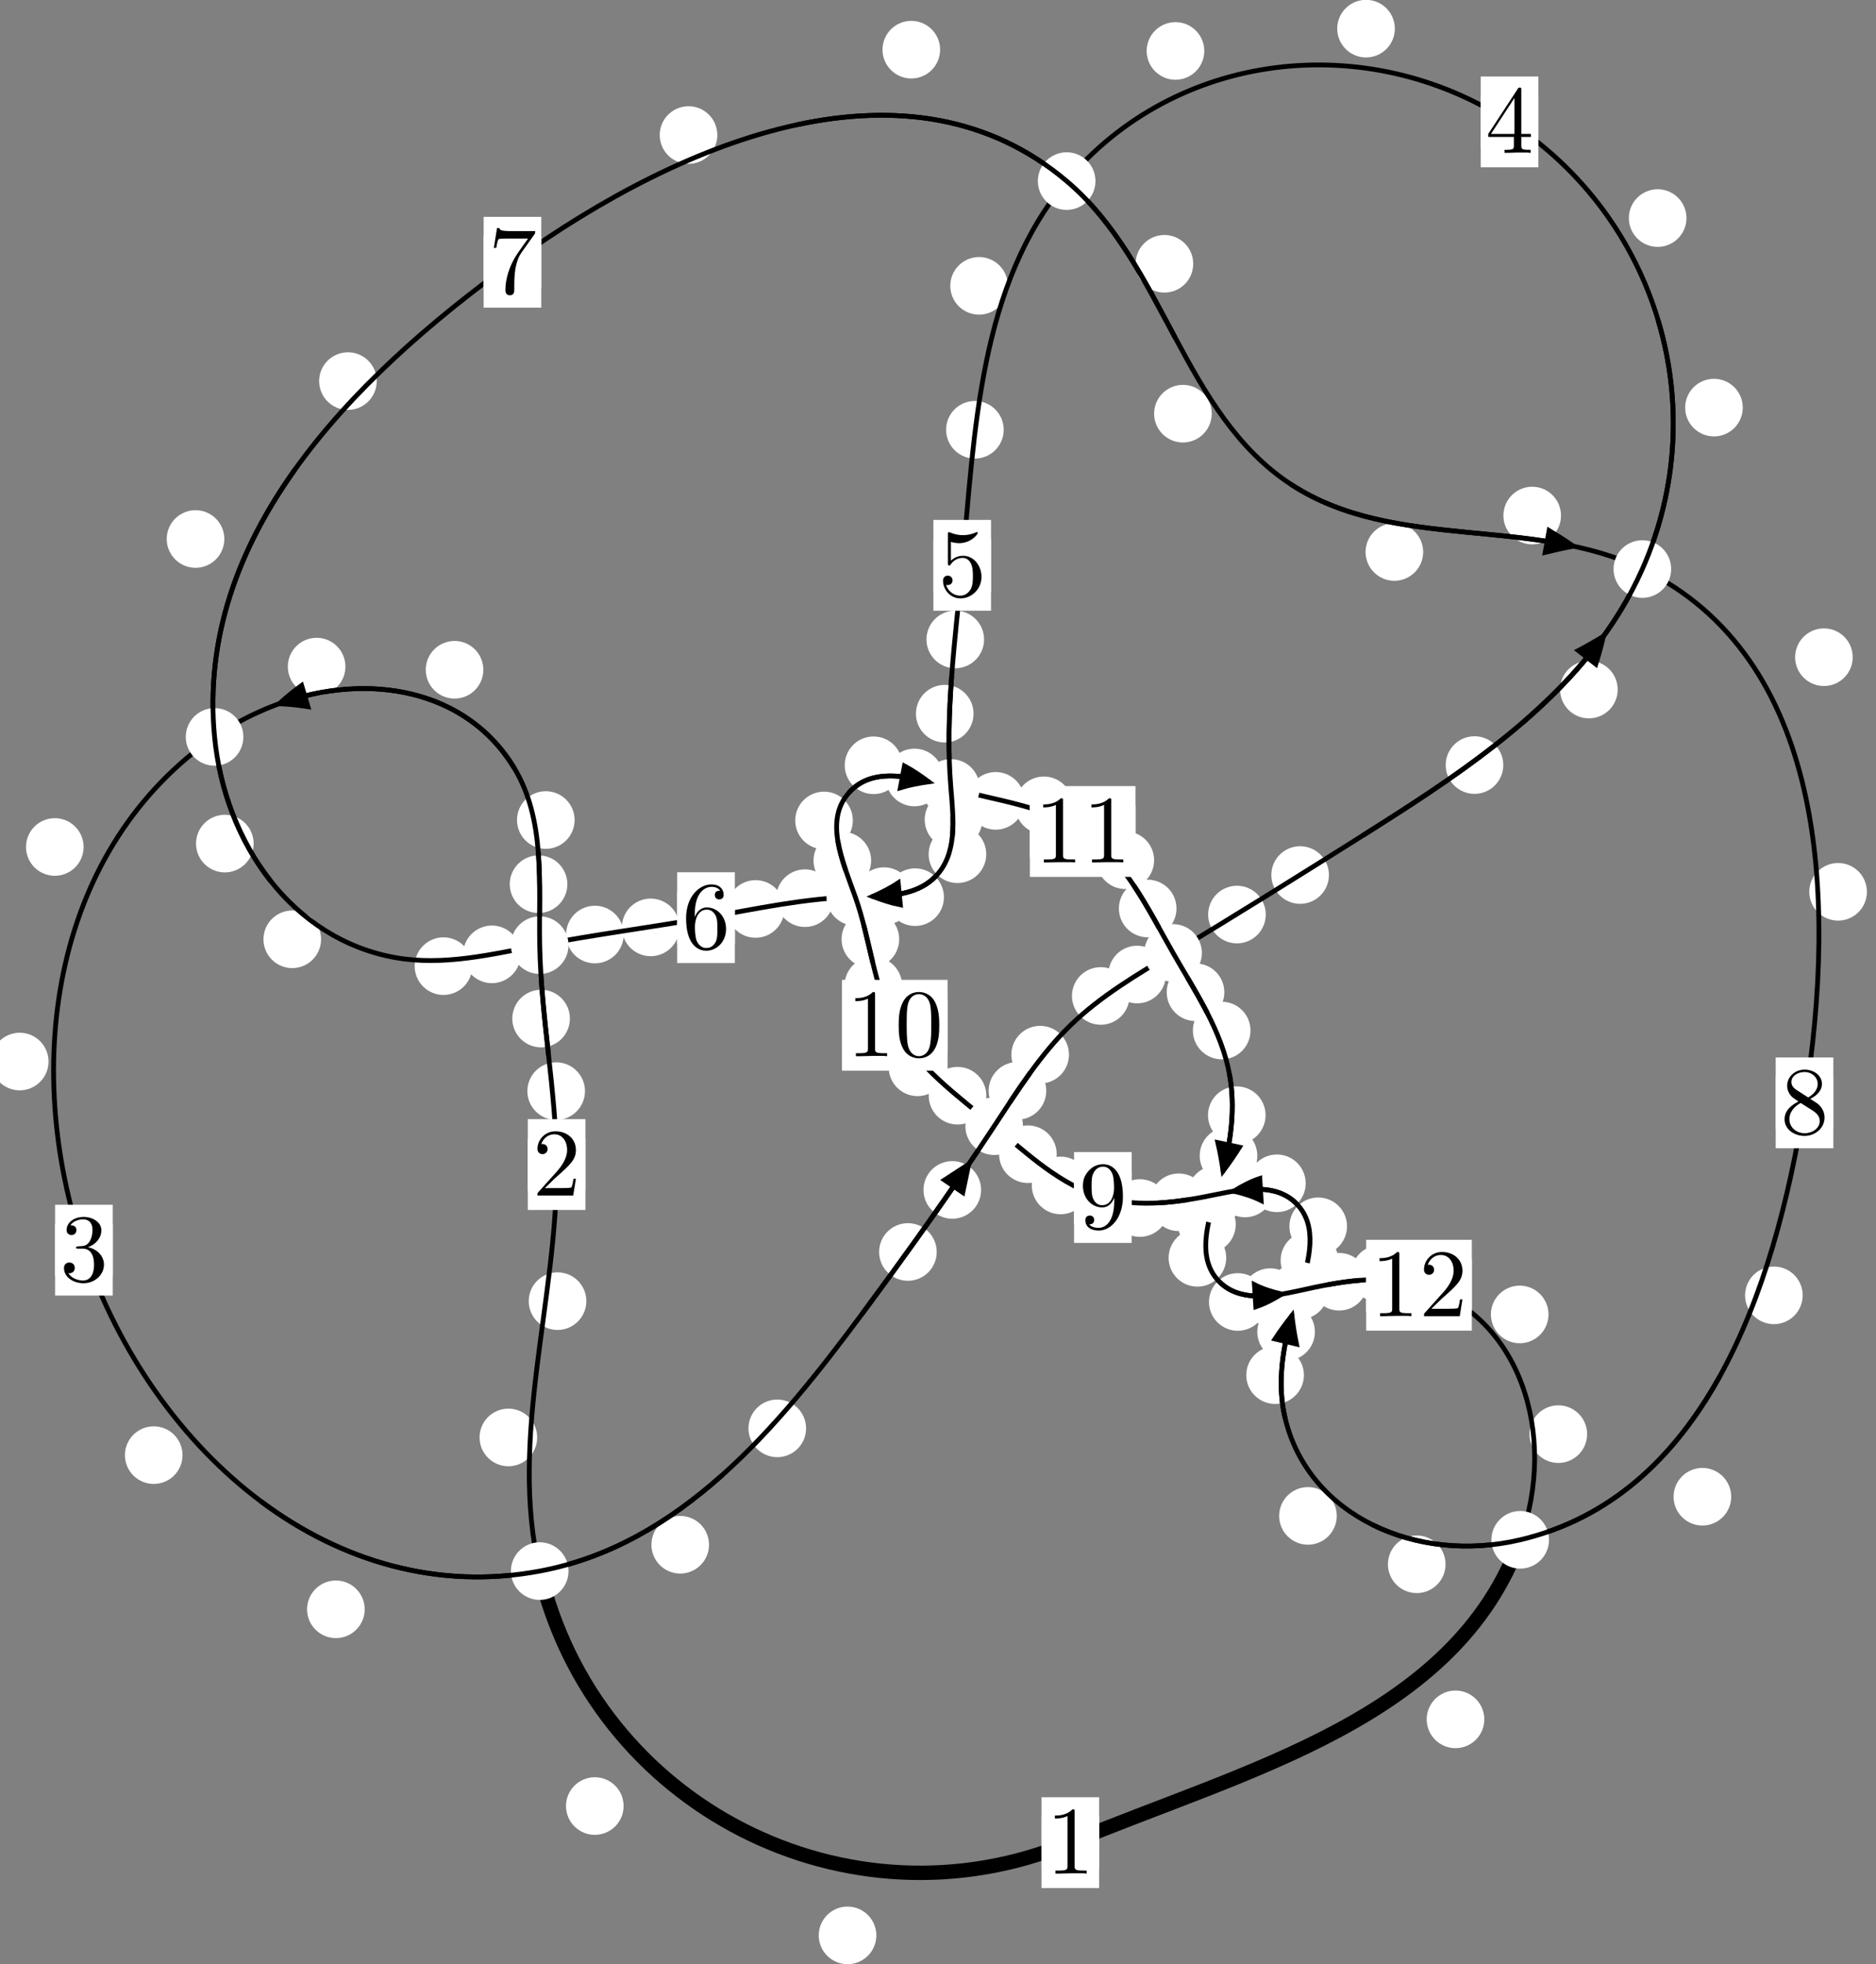 <?xml version="1.0"?>
<!-- Created by MetaPost 1.999 on 2021.07.06:0007 -->
<svg version="1.1" xmlns="http://www.w3.org/2000/svg" xmlns:xlink="http://www.w3.org/1999/xlink" width="194.654" height="203.801" viewBox="0 0 194.654 203.801">
<rect x="0" y="0" width="194.654" height="203.801" fill="#808080" stroke="none"/>
<!-- Original BoundingBox: -56.943298 -40.783890 137.710388 163.016617 -->
  <defs>
    <g transform="scale(0.01,0.01)" id="GLYPHcmr10_48">
      <path style="fill-rule: evenodd;" d="M460 -320C460 -400,455 -480,420 -554C374 -650,292 -666,250 -666C190 -666,117 -640,76 -547C44 -478,39 -400,39 -320C39 -245,43 -155,84 -79C127 2,200 22,249 22C303 22,379 1,423 -94C455 -163,460 -241,460 -320M249 -0C210 -0,151 -25,133 -121C122 -181,122 -273,122 -332C122 -396,122 -462,130 -516C149 -635,224 -644,249 -644C282 -644,348 -626,367 -527C377 -471,377 -395,377 -332C377 -257,377 -189,366 -125C351 -30,294 -0,249 -0"></path>
    </g>
    <g transform="scale(0.01,0.01)" id="GLYPHcmr10_49">
      <path style="fill-rule: evenodd;" d="M294 -640C294 -664,294 -666,271 -666C209 -602,121 -602,89 -602L89 -571C109 -571,168 -571,220 -597L220 -79C220 -43,217 -31,127 -31L95 -31L95 -0L257 -0L130 -3L217 -3L257 -3L297 -3L384 -3L419 -0L419 -31L387 -31C297 -31,294 -42,294 -79"></path>
    </g>
    <g transform="scale(0.01,0.01)" id="GLYPHcmr10_50">
      <path style="fill-rule: evenodd;" d="M127 -77L233 -180C389 -318,449 -372,449 -472C449 -586,359 -666,237 -666C124 -666,50 -574,50 -485C50 -429,100 -429,103 -429C120 -429,155 -441,155 -482C155 -508,137 -534,102 -534C94 -534,92 -534,89 -533C112 -598,166 -635,224 -635C315 -635,358 -554,358 -472C358 -392,308 -313,253 -251L61 -37C50 -26,50 -24,50 -0L421 -0L449 -174L424 -174C419 -144,412 -100,402 -85C395 -77,329 -77,307 -77"></path>
    </g>
    <g transform="scale(0.01,0.01)" id="GLYPHcmr10_51">
      <path style="fill-rule: evenodd;" d="M290 -352C372 -379,430 -449,430 -528C430 -610,342 -666,246 -666C145 -666,69 -606,69 -530C69 -497,91 -478,120 -478C151 -478,171 -500,171 -529C171 -579,124 -579,109 -579C140 -628,206 -641,242 -641C283 -641,338 -619,338 -529C338 -517,336 -459,310 -415C280 -367,246 -364,221 -363C213 -362,189 -360,182 -360C174 -359,167 -358,167 -348C167 -337,174 -337,191 -337L235 -337C317 -337,354 -269,354 -171C354 -35,285 -6,241 -6C198 -6,123 -23,88 -82C123 -77,154 -99,154 -137C154 -173,127 -193,98 -193C74 -193,42 -179,42 -135C42 -44,135 22,244 22C366 22,457 -69,457 -171C457 -253,394 -331,290 -352"></path>
    </g>
    <g transform="scale(0.01,0.01)" id="GLYPHcmr10_52">
      <path style="fill-rule: evenodd;" d="M294 -165L294 -78C294 -42,292 -31,218 -31L197 -31L197 -0L332 -0L238 -3L290 -3L332 -3L374 -3L427 -3L468 -0L468 -31L447 -31C373 -31,371 -42,371 -78L371 -165L471 -165L471 -196L371 -196L371 -651C371 -671,371 -677,355 -677C346 -677,343 -677,335 -665L28 -196L28 -165M300 -196L56 -196L300 -569"></path>
    </g>
    <g transform="scale(0.01,0.01)" id="GLYPHcmr10_53">
      <path style="fill-rule: evenodd;" d="M449 -201C449 -320,367 -420,259 -420C211 -420,168 -404,132 -369L132 -564C152 -558,185 -551,217 -551C340 -551,410 -642,410 -655C410 -661,407 -666,400 -666C399 -666,397 -666,392 -663C372 -654,323 -634,256 -634C216 -634,170 -641,123 -662C115 -665,113 -665,111 -665C101 -665,101 -657,101 -641L101 -345C101 -327,101 -319,115 -319C122 -319,124 -322,128 -328C139 -344,176 -398,257 -398C309 -398,334 -352,342 -334C358 -297,360 -258,360 -208C360 -173,360 -113,336 -71C312 -32,275 -6,229 -6C156 -6,99 -59,82 -118C85 -117,88 -116,99 -116C132 -116,149 -141,149 -165C149 -189,132 -214,99 -214C85 -214,50 -207,50 -161C50 -75,119 22,231 22C347 22,449 -74,449 -201"></path>
    </g>
    <g transform="scale(0.01,0.01)" id="GLYPHcmr10_54">
      <path style="fill-rule: evenodd;" d="M132 -328L132 -352C132 -605,256 -641,307 -641C331 -641,373 -635,395 -601C380 -601,340 -601,340 -556C340 -525,364 -510,386 -510C402 -510,432 -519,432 -558C432 -618,388 -666,305 -666C177 -666,42 -537,42 -316C42 -49,158 22,251 22C362 22,457 -72,457 -204C457 -331,368 -427,257 -427C189 -427,152 -376,132 -328M251 -6C188 -6,158 -66,152 -81C134 -128,134 -208,134 -226C134 -304,166 -404,256 -404C272 -404,318 -404,349 -342C367 -305,367 -254,367 -205C367 -157,367 -107,350 -71C320 -11,274 -6,251 -6"></path>
    </g>
    <g transform="scale(0.01,0.01)" id="GLYPHcmr10_55">
      <path style="fill-rule: evenodd;" d="M476 -609C485 -621,485 -623,485 -644L242 -644C120 -644,118 -657,114 -676L89 -676L56 -470L81 -470C84 -486,93 -549,106 -561C113 -567,191 -567,204 -567L411 -567C400 -551,321 -442,299 -409C209 -274,176 -135,176 -33C176 -23,176 22,222 22C268 22,268 -23,268 -33L268 -84C268 -139,271 -194,279 -248C283 -271,297 -357,341 -419"></path>
    </g>
    <g transform="scale(0.01,0.01)" id="GLYPHcmr10_56">
      <path style="fill-rule: evenodd;" d="M163 -457C117 -487,113 -521,113 -538C113 -599,178 -641,249 -641C322 -641,386 -589,386 -517C386 -460,347 -412,287 -377M309 -362C381 -399,430 -451,430 -517C430 -609,341 -666,250 -666C150 -666,69 -592,69 -499C69 -481,71 -436,113 -389C124 -377,161 -352,186 -335C128 -306,42 -250,42 -151C42 -45,144 22,249 22C362 22,457 -61,457 -168C457 -204,446 -249,408 -291C389 -312,373 -322,309 -362M209 -320L332 -242C360 -223,407 -193,407 -132C407 -58,332 -6,250 -6C164 -6,92 -68,92 -151C92 -209,124 -273,209 -320"></path>
    </g>
    <g transform="scale(0.01,0.01)" id="GLYPHcmr10_57">
      <path style="fill-rule: evenodd;" d="M367 -318L367 -286C367 -52,263 -6,205 -6C188 -6,134 -8,107 -42C151 -42,159 -71,159 -88C159 -119,135 -134,113 -134C97 -134,67 -125,67 -86C67 -19,121 22,206 22C335 22,457 -114,457 -329C457 -598,342 -666,253 -666C198 -666,149 -648,106 -603C65 -558,42 -516,42 -441C42 -316,130 -218,242 -218C303 -218,344 -260,367 -318M243 -241C227 -241,181 -241,150 -304C132 -341,132 -391,132 -440C132 -494,132 -541,153 -578C180 -628,218 -641,253 -641C299 -641,332 -607,349 -562C361 -530,365 -467,365 -421C365 -338,331 -241,243 -241"></path>
    </g>
  </defs>
  <path d="M90.929 200.795C90.929 200.002,90.614 199.242,90.054 198.682C89.493 198.121,88.733 197.806,87.94 197.806C87.148 197.806,86.388 198.121,85.827 198.682C85.267 199.242,84.952 200.002,84.952 200.795C84.952 201.588,85.267 202.348,85.827 202.908C86.388 203.469,87.148 203.784,87.94 203.784C88.733 203.784,89.493 203.469,90.054 202.908C90.614 202.348,90.929 201.588,90.929 200.795Z" style="fill: rgb(100%,100%,100%);stroke: none;"></path>
  <path d="M114.043 191.172C114.043 190.38,113.728 189.619,113.167 189.059C112.607 188.498,111.847 188.184,111.054 188.184C110.261 188.184,109.501 188.498,108.941 189.059C108.38 189.619,108.065 190.38,108.065 191.172C108.065 191.965,108.38 192.725,108.941 193.286C109.501 193.846,110.261 194.161,111.054 194.161C111.847 194.161,112.607 193.846,113.167 193.286C113.728 192.725,114.043 191.965,114.043 191.172Z" style="fill: rgb(100%,100%,100%);stroke: none;"></path>
  <path d="M55.737 149.134C55.737 148.341,55.422 147.581,54.862 147.02C54.301 146.46,53.541 146.145,52.748 146.145C51.956 146.145,51.196 146.46,50.635 147.02C50.075 147.581,49.76 148.341,49.76 149.134C49.76 149.926,50.075 150.687,50.635 151.247C51.196 151.808,51.956 152.123,52.748 152.123C53.541 152.123,54.301 151.808,54.862 151.247C55.422 150.687,55.737 149.926,55.737 149.134Z" style="fill: rgb(100%,100%,100%);stroke: none;"></path>
  <path d="M64.705 187.375C64.705 186.583,64.39 185.823,63.829 185.262C63.269 184.702,62.509 184.387,61.716 184.387C60.923 184.387,60.163 184.702,59.603 185.262C59.042 185.823,58.727 186.583,58.727 187.375C58.727 188.168,59.042 188.928,59.603 189.489C60.163 190.049,60.923 190.364,61.716 190.364C62.509 190.364,63.269 190.049,63.829 189.489C64.39 188.928,64.705 188.168,64.705 187.375Z" style="fill: rgb(100%,100%,100%);stroke: none;"></path>
  <path d="M60.697 113.204C60.697 112.412,60.382 111.652,59.821 111.091C59.261 110.531,58.501 110.216,57.708 110.216C56.915 110.216,56.155 110.531,55.595 111.091C55.034 111.652,54.719 112.412,54.719 113.204C54.719 113.997,55.034 114.757,55.595 115.318C56.155 115.878,56.915 116.193,57.708 116.193C58.501 116.193,59.261 115.878,59.821 115.318C60.382 114.757,60.697 113.997,60.697 113.204Z" style="fill: rgb(100%,100%,100%);stroke: none;"></path>
  <path d="M60.839 134.992C60.839 134.2,60.524 133.439,59.963 132.879C59.403 132.318,58.643 132.004,57.85 132.004C57.057 132.004,56.297 132.318,55.737 132.879C55.176 133.439,54.861 134.2,54.861 134.992C54.861 135.785,55.176 136.545,55.737 137.106C56.297 137.666,57.057 137.981,57.85 137.981C58.643 137.981,59.403 137.666,59.963 137.106C60.524 136.545,60.839 135.785,60.839 134.992Z" style="fill: rgb(100%,100%,100%);stroke: none;"></path>
  <path d="M58.869 91.734C58.869 90.942,58.554 90.181,57.993 89.621C57.433 89.06,56.673 88.746,55.88 88.746C55.087 88.746,54.327 89.06,53.767 89.621C53.206 90.181,52.891 90.942,52.891 91.734C52.891 92.527,53.206 93.287,53.767 93.848C54.327 94.408,55.087 94.723,55.88 94.723C56.673 94.723,57.433 94.408,57.993 93.848C58.554 93.287,58.869 92.527,58.869 91.734Z" style="fill: rgb(100%,100%,100%);stroke: none;"></path>
  <path d="M59.133 105.676C59.133 104.883,58.818 104.123,58.258 103.563C57.697 103.002,56.937 102.687,56.144 102.687C55.352 102.687,54.592 103.002,54.031 103.563C53.471 104.123,53.156 104.883,53.156 105.676C53.156 106.469,53.471 107.229,54.031 107.789C54.592 108.35,55.352 108.665,56.144 108.665C56.937 108.665,57.697 108.35,58.258 107.789C58.818 107.229,59.133 106.469,59.133 105.676Z" style="fill: rgb(100%,100%,100%);stroke: none;"></path>
  <path d="M50.153 69.488C50.153 68.695,49.838 67.935,49.278 67.375C48.717 66.814,47.957 66.499,47.165 66.499C46.372 66.499,45.612 66.814,45.051 67.375C44.491 67.935,44.176 68.695,44.176 69.488C44.176 70.281,44.491 71.041,45.051 71.601C45.612 72.162,46.372 72.477,47.165 72.477C47.957 72.477,48.717 72.162,49.278 71.601C49.838 71.041,50.153 70.281,50.153 69.488Z" style="fill: rgb(100%,100%,100%);stroke: none;"></path>
  <path d="M59.621 85.077C59.621 84.284,59.306 83.524,58.746 82.963C58.185 82.403,57.425 82.088,56.633 82.088C55.84 82.088,55.08 82.403,54.519 82.963C53.959 83.524,53.644 84.284,53.644 85.077C53.644 85.869,53.959 86.63,54.519 87.19C55.08 87.751,55.84 88.065,56.633 88.065C57.425 88.065,58.185 87.751,58.746 87.19C59.306 86.63,59.621 85.869,59.621 85.077Z" style="fill: rgb(100%,100%,100%);stroke: none;"></path>
  <path d="M8.675 87.874C8.675 87.082,8.36 86.321,7.8 85.761C7.239 85.2,6.479 84.885,5.687 84.885C4.894 84.885,4.134 85.2,3.573 85.761C3.013 86.321,2.698 87.082,2.698 87.874C2.698 88.667,3.013 89.427,3.573 89.988C4.134 90.548,4.894 90.863,5.687 90.863C6.479 90.863,7.239 90.548,7.8 89.988C8.36 89.427,8.675 88.667,8.675 87.874Z" style="fill: rgb(100%,100%,100%);stroke: none;"></path>
  <path d="M35.841 69.16C35.841 68.367,35.526 67.607,34.966 67.047C34.405 66.486,33.645 66.171,32.852 66.171C32.06 66.171,31.3 66.486,30.739 67.047C30.179 67.607,29.864 68.367,29.864 69.16C29.864 69.953,30.179 70.713,30.739 71.273C31.3 71.834,32.06 72.149,32.852 72.149C33.645 72.149,34.405 71.834,34.966 71.273C35.526 70.713,35.841 69.953,35.841 69.16Z" style="fill: rgb(100%,100%,100%);stroke: none;"></path>
  <path d="M18.939 150.97C18.939 150.177,18.625 149.417,18.064 148.856C17.504 148.296,16.743 147.981,15.951 147.981C15.158 147.981,14.398 148.296,13.837 148.856C13.277 149.417,12.962 150.177,12.962 150.97C12.962 151.762,13.277 152.522,13.837 153.083C14.398 153.643,15.158 153.958,15.951 153.958C16.743 153.958,17.504 153.643,18.064 153.083C18.625 152.522,18.939 151.762,18.939 150.97Z" style="fill: rgb(100%,100%,100%);stroke: none;"></path>
  <path d="M5.034 110.134C5.034 109.341,4.719 108.581,4.159 108.021C3.598 107.46,2.838 107.145,2.045 107.145C1.253 107.145,0.493 107.46,-0.068 108.021C-0.628 108.581,-0.943 109.341,-0.943 110.134C-0.943 110.927,-0.628 111.687,-0.068 112.247C0.493 112.808,1.253 113.123,2.045 113.123C2.838 113.123,3.598 112.808,4.159 112.247C4.719 111.687,5.034 110.927,5.034 110.134Z" style="fill: rgb(100%,100%,100%);stroke: none;"></path>
  <path d="M73.568 160.267C73.568 159.474,73.253 158.714,72.692 158.153C72.132 157.593,71.372 157.278,70.579 157.278C69.786 157.278,69.026 157.593,68.466 158.153C67.905 158.714,67.59 159.474,67.59 160.267C67.59 161.059,67.905 161.82,68.466 162.38C69.026 162.941,69.786 163.255,70.579 163.255C71.372 163.255,72.132 162.941,72.692 162.38C73.253 161.82,73.568 161.059,73.568 160.267Z" style="fill: rgb(100%,100%,100%);stroke: none;"></path>
  <path d="M37.84 166.965C37.84 166.172,37.525 165.412,36.964 164.852C36.404 164.291,35.644 163.976,34.851 163.976C34.058 163.976,33.298 164.291,32.738 164.852C32.177 165.412,31.862 166.172,31.862 166.965C31.862 167.758,32.177 168.518,32.738 169.078C33.298 169.639,34.058 169.954,34.851 169.954C35.644 169.954,36.404 169.639,36.964 169.078C37.525 168.518,37.84 167.758,37.84 166.965Z" style="fill: rgb(100%,100%,100%);stroke: none;"></path>
  <path d="M97.194 129.891C97.194 129.099,96.879 128.339,96.319 127.778C95.758 127.218,94.998 126.903,94.206 126.903C93.413 126.903,92.653 127.218,92.092 127.778C91.532 128.339,91.217 129.099,91.217 129.891C91.217 130.684,91.532 131.444,92.092 132.005C92.653 132.565,93.413 132.88,94.206 132.88C94.998 132.88,95.758 132.565,96.319 132.005C96.879 131.444,97.194 130.684,97.194 129.891Z" style="fill: rgb(100%,100%,100%);stroke: none;"></path>
  <path d="M83.639 148.192C83.639 147.399,83.324 146.639,82.763 146.079C82.203 145.518,81.443 145.203,80.65 145.203C79.857 145.203,79.097 145.518,78.537 146.079C77.976 146.639,77.661 147.399,77.661 148.192C77.661 148.985,77.976 149.745,78.537 150.305C79.097 150.866,79.857 151.181,80.65 151.181C81.443 151.181,82.203 150.866,82.763 150.305C83.324 149.745,83.639 148.985,83.639 148.192Z" style="fill: rgb(100%,100%,100%);stroke: none;"></path>
  <path d="M108.561 113.17C108.561 112.377,108.246 111.617,107.685 111.057C107.125 110.496,106.364 110.181,105.572 110.181C104.779 110.181,104.019 110.496,103.458 111.057C102.898 111.617,102.583 112.377,102.583 113.17C102.583 113.963,102.898 114.723,103.458 115.283C104.019 115.844,104.779 116.159,105.572 116.159C106.364 116.159,107.125 115.844,107.685 115.283C108.246 114.723,108.561 113.963,108.561 113.17Z" style="fill: rgb(100%,100%,100%);stroke: none;"></path>
  <path d="M101.798 123.453C101.798 122.661,101.483 121.901,100.923 121.34C100.362 120.78,99.602 120.465,98.81 120.465C98.017 120.465,97.257 120.78,96.696 121.34C96.136 121.901,95.821 122.661,95.821 123.453C95.821 124.246,96.136 125.006,96.696 125.567C97.257 126.127,98.017 126.442,98.81 126.442C99.602 126.442,100.362 126.127,100.923 125.567C101.483 125.006,101.798 124.246,101.798 123.453Z" style="fill: rgb(100%,100%,100%);stroke: none;"></path>
  <path d="M117.202 103.329C117.202 102.537,116.887 101.777,116.327 101.216C115.766 100.656,115.006 100.341,114.213 100.341C113.421 100.341,112.661 100.656,112.1 101.216C111.54 101.777,111.225 102.537,111.225 103.329C111.225 104.122,111.54 104.882,112.1 105.443C112.661 106.003,113.421 106.318,114.213 106.318C115.006 106.318,115.766 106.003,116.327 105.443C116.887 104.882,117.202 104.122,117.202 103.329Z" style="fill: rgb(100%,100%,100%);stroke: none;"></path>
  <path d="M110.917 109.42C110.917 108.627,110.602 107.867,110.041 107.307C109.481 106.746,108.721 106.431,107.928 106.431C107.135 106.431,106.375 106.746,105.815 107.307C105.254 107.867,104.939 108.627,104.939 109.42C104.939 110.213,105.254 110.973,105.815 111.533C106.375 112.094,107.135 112.409,107.928 112.409C108.721 112.409,109.481 112.094,110.041 111.533C110.602 110.973,110.917 110.213,110.917 109.42Z" style="fill: rgb(100%,100%,100%);stroke: none;"></path>
  <path d="M131.335 94.884C131.335 94.092,131.02 93.332,130.459 92.771C129.899 92.211,129.139 91.896,128.346 91.896C127.553 91.896,126.793 92.211,126.233 92.771C125.672 93.332,125.357 94.092,125.357 94.884C125.357 95.677,125.672 96.437,126.233 96.998C126.793 97.558,127.553 97.873,128.346 97.873C129.139 97.873,129.899 97.558,130.459 96.998C131.02 96.437,131.335 95.677,131.335 94.884Z" style="fill: rgb(100%,100%,100%);stroke: none;"></path>
  <path d="M120.979 101.107C120.979 100.314,120.664 99.554,120.103 98.994C119.543 98.433,118.783 98.118,117.99 98.118C117.197 98.118,116.437 98.433,115.876 98.994C115.316 99.554,115.001 100.314,115.001 101.107C115.001 101.9,115.316 102.66,115.876 103.22C116.437 103.781,117.197 104.096,117.99 104.096C118.783 104.096,119.543 103.781,120.103 103.22C120.664 102.66,120.979 101.9,120.979 101.107Z" style="fill: rgb(100%,100%,100%);stroke: none;"></path>
  <path d="M155.983 79.374C155.983 78.582,155.668 77.821,155.108 77.261C154.547 76.7,153.787 76.386,152.995 76.386C152.202 76.386,151.442 76.7,150.881 77.261C150.321 77.821,150.006 78.582,150.006 79.374C150.006 80.167,150.321 80.927,150.881 81.488C151.442 82.048,152.202 82.363,152.995 82.363C153.787 82.363,154.547 82.048,155.108 81.488C155.668 80.927,155.983 80.167,155.983 79.374Z" style="fill: rgb(100%,100%,100%);stroke: none;"></path>
  <path d="M137.891 90.784C137.891 89.991,137.576 89.231,137.015 88.67C136.455 88.11,135.695 87.795,134.902 87.795C134.109 87.795,133.349 88.11,132.789 88.67C132.228 89.231,131.913 89.991,131.913 90.784C131.913 91.576,132.228 92.336,132.789 92.897C133.349 93.457,134.109 93.772,134.902 93.772C135.695 93.772,136.455 93.457,137.015 92.897C137.576 92.336,137.891 91.576,137.891 90.784Z" style="fill: rgb(100%,100%,100%);stroke: none;"></path>
  <path d="M180.83 42.289C180.83 41.497,180.515 40.737,179.955 40.176C179.395 39.616,178.634 39.301,177.842 39.301C177.049 39.301,176.289 39.616,175.728 40.176C175.168 40.737,174.853 41.497,174.853 42.289C174.853 43.082,175.168 43.842,175.728 44.403C176.289 44.963,177.049 45.278,177.842 45.278C178.634 45.278,179.395 44.963,179.955 44.403C180.515 43.842,180.83 43.082,180.83 42.289Z" style="fill: rgb(100%,100%,100%);stroke: none;"></path>
  <path d="M167.852 71.542C167.852 70.749,167.537 69.989,166.977 69.429C166.417 68.868,165.656 68.553,164.864 68.553C164.071 68.553,163.311 68.868,162.75 69.429C162.19 69.989,161.875 70.749,161.875 71.542C161.875 72.335,162.19 73.095,162.75 73.655C163.311 74.216,164.071 74.531,164.864 74.531C165.656 74.531,166.417 74.216,166.977 73.655C167.537 73.095,167.852 72.335,167.852 71.542Z" style="fill: rgb(100%,100%,100%);stroke: none;"></path>
  <path d="M144.728 2.972C144.728 2.179,144.413 1.419,143.852 0.859C143.292 0.298,142.532 -0.017,141.739 -0.017C140.946 -0.017,140.186 0.298,139.626 0.859C139.065 1.419,138.75 2.179,138.75 2.972C138.75 3.765,139.065 4.525,139.626 5.085C140.186 5.646,140.946 5.961,141.739 5.961C142.532 5.961,143.292 5.646,143.852 5.085C144.413 4.525,144.728 3.765,144.728 2.972Z" style="fill: rgb(100%,100%,100%);stroke: none;"></path>
  <path d="M174.988 22.625C174.988 21.832,174.673 21.072,174.112 20.512C173.552 19.951,172.792 19.636,171.999 19.636C171.206 19.636,170.446 19.951,169.886 20.512C169.325 21.072,169.01 21.832,169.01 22.625C169.01 23.418,169.325 24.178,169.886 24.738C170.446 25.299,171.206 25.614,171.999 25.614C172.792 25.614,173.552 25.299,174.112 24.738C174.673 24.178,174.988 23.418,174.988 22.625Z" style="fill: rgb(100%,100%,100%);stroke: none;"></path>
  <path d="M104.578 29.656C104.578 28.863,104.263 28.103,103.703 27.543C103.142 26.982,102.382 26.667,101.589 26.667C100.797 26.667,100.037 26.982,99.476 27.543C98.916 28.103,98.601 28.863,98.601 29.656C98.601 30.449,98.916 31.209,99.476 31.769C100.037 32.33,100.797 32.645,101.589 32.645C102.382 32.645,103.142 32.33,103.703 31.769C104.263 31.209,104.578 30.449,104.578 29.656Z" style="fill: rgb(100%,100%,100%);stroke: none;"></path>
  <path d="M124.956 5.285C124.956 4.492,124.641 3.732,124.08 3.172C123.52 2.611,122.76 2.296,121.967 2.296C121.174 2.296,120.414 2.611,119.854 3.172C119.293 3.732,118.978 4.492,118.978 5.285C118.978 6.078,119.293 6.838,119.854 7.398C120.414 7.959,121.174 8.274,121.967 8.274C122.76 8.274,123.52 7.959,124.08 7.398C124.641 6.838,124.956 6.078,124.956 5.285Z" style="fill: rgb(100%,100%,100%);stroke: none;"></path>
  <path d="M102.108 66.343C102.108 65.55,101.793 64.79,101.233 64.23C100.672 63.669,99.912 63.354,99.119 63.354C98.327 63.354,97.566 63.669,97.006 64.23C96.446 64.79,96.131 65.55,96.131 66.343C96.131 67.136,96.446 67.896,97.006 68.456C97.566 69.017,98.327 69.332,99.119 69.332C99.912 69.332,100.672 69.017,101.233 68.456C101.793 67.896,102.108 67.136,102.108 66.343Z" style="fill: rgb(100%,100%,100%);stroke: none;"></path>
  <path d="M104.144 44.588C104.144 43.795,103.829 43.035,103.268 42.474C102.708 41.914,101.948 41.599,101.155 41.599C100.362 41.599,99.602 41.914,99.042 42.474C98.481 43.035,98.166 43.795,98.166 44.588C98.166 45.38,98.481 46.14,99.042 46.701C99.602 47.261,100.362 47.576,101.155 47.576C101.948 47.576,102.708 47.261,103.268 46.701C103.829 46.14,104.144 45.38,104.144 44.588Z" style="fill: rgb(100%,100%,100%);stroke: none;"></path>
  <path d="M101.924 85.04C101.924 84.247,101.609 83.487,101.049 82.926C100.489 82.366,99.728 82.051,98.936 82.051C98.143 82.051,97.383 82.366,96.822 82.926C96.262 83.487,95.947 84.247,95.947 85.04C95.947 85.832,96.262 86.592,96.822 87.153C97.383 87.713,98.143 88.028,98.936 88.028C99.728 88.028,100.489 87.713,101.049 87.153C101.609 86.592,101.924 85.832,101.924 85.04Z" style="fill: rgb(100%,100%,100%);stroke: none;"></path>
  <path d="M101.015 74.045C101.015 73.252,100.7 72.492,100.139 71.931C99.579 71.371,98.818 71.056,98.026 71.056C97.233 71.056,96.473 71.371,95.912 71.931C95.352 72.492,95.037 73.252,95.037 74.045C95.037 74.837,95.352 75.597,95.912 76.158C96.473 76.718,97.233 77.033,98.026 77.033C98.818 77.033,99.579 76.718,100.139 76.158C100.7 75.597,101.015 74.837,101.015 74.045Z" style="fill: rgb(100%,100%,100%);stroke: none;"></path>
  <path d="M97.942 93.081C97.942 92.288,97.627 91.528,97.067 90.968C96.506 90.407,95.746 90.092,94.953 90.092C94.161 90.092,93.4 90.407,92.84 90.968C92.279 91.528,91.964 92.288,91.964 93.081C91.964 93.874,92.279 94.634,92.84 95.194C93.4 95.755,94.161 96.07,94.953 96.07C95.746 96.07,96.506 95.755,97.067 95.194C97.627 94.634,97.942 93.874,97.942 93.081Z" style="fill: rgb(100%,100%,100%);stroke: none;"></path>
  <path d="M102.334 88.626C102.334 87.833,102.019 87.073,101.458 86.512C100.898 85.952,100.138 85.637,99.345 85.637C98.552 85.637,97.792 85.952,97.232 86.512C96.671 87.073,96.356 87.833,96.356 88.626C96.356 89.418,96.671 90.178,97.232 90.739C97.792 91.299,98.552 91.614,99.345 91.614C100.138 91.614,100.898 91.299,101.458 90.739C102.019 90.178,102.334 89.418,102.334 88.626Z" style="fill: rgb(100%,100%,100%);stroke: none;"></path>
  <path d="M86.512 93.185C86.512 92.392,86.197 91.632,85.636 91.071C85.076 90.511,84.315 90.196,83.523 90.196C82.73 90.196,81.97 90.511,81.409 91.071C80.849 91.632,80.534 92.392,80.534 93.185C80.534 93.977,80.849 94.738,81.409 95.298C81.97 95.858,82.73 96.173,83.523 96.173C84.315 96.173,85.076 95.858,85.636 95.298C86.197 94.738,86.512 93.977,86.512 93.185Z" style="fill: rgb(100%,100%,100%);stroke: none;"></path>
  <path d="M94.713 92.974C94.713 92.181,94.398 91.421,93.837 90.861C93.277 90.3,92.517 89.985,91.724 89.985C90.931 89.985,90.171 90.3,89.611 90.861C89.05 91.421,88.735 92.181,88.735 92.974C88.735 93.767,89.05 94.527,89.611 95.087C90.171 95.648,90.931 95.963,91.724 95.963C92.517 95.963,93.277 95.648,93.837 95.087C94.398 94.527,94.713 93.767,94.713 92.974Z" style="fill: rgb(100%,100%,100%);stroke: none;"></path>
  <path d="M70.503 96.216C70.503 95.423,70.188 94.663,69.628 94.103C69.067 93.542,68.307 93.227,67.514 93.227C66.722 93.227,65.962 93.542,65.401 94.103C64.841 94.663,64.526 95.423,64.526 96.216C64.526 97.009,64.841 97.769,65.401 98.329C65.962 98.89,66.722 99.205,67.514 99.205C68.307 99.205,69.067 98.89,69.628 98.329C70.188 97.769,70.503 97.009,70.503 96.216Z" style="fill: rgb(100%,100%,100%);stroke: none;"></path>
  <path d="M81.387 94.304C81.387 93.511,81.072 92.751,80.511 92.191C79.951 91.63,79.191 91.315,78.398 91.315C77.605 91.315,76.845 91.63,76.285 92.191C75.724 92.751,75.409 93.511,75.409 94.304C75.409 95.097,75.724 95.857,76.285 96.417C76.845 96.978,77.605 97.293,78.398 97.293C79.191 97.293,79.951 96.978,80.511 96.417C81.072 95.857,81.387 95.097,81.387 94.304Z" style="fill: rgb(100%,100%,100%);stroke: none;"></path>
  <path d="M54.027 99.014C54.027 98.221,53.712 97.461,53.151 96.901C52.591 96.34,51.831 96.025,51.038 96.025C50.245 96.025,49.485 96.34,48.925 96.901C48.364 97.461,48.049 98.221,48.049 99.014C48.049 99.807,48.364 100.567,48.925 101.127C49.485 101.688,50.245 102.003,51.038 102.003C51.831 102.003,52.591 101.688,53.151 101.127C53.712 100.567,54.027 99.807,54.027 99.014Z" style="fill: rgb(100%,100%,100%);stroke: none;"></path>
  <path d="M64.715 96.958C64.715 96.165,64.4 95.405,63.839 94.844C63.279 94.284,62.519 93.969,61.726 93.969C60.933 93.969,60.173 94.284,59.613 94.844C59.052 95.405,58.737 96.165,58.737 96.958C58.737 97.75,59.052 98.51,59.613 99.071C60.173 99.631,60.933 99.946,61.726 99.946C62.519 99.946,63.279 99.631,63.839 99.071C64.4 98.51,64.715 97.75,64.715 96.958Z" style="fill: rgb(100%,100%,100%);stroke: none;"></path>
  <path d="M33.314 97.452C33.314 96.659,32.999 95.899,32.438 95.338C31.878 94.778,31.118 94.463,30.325 94.463C29.532 94.463,28.772 94.778,28.212 95.338C27.651 95.899,27.336 96.659,27.336 97.452C27.336 98.244,27.651 99.004,28.212 99.565C28.772 100.125,29.532 100.44,30.325 100.44C31.118 100.44,31.878 100.125,32.438 99.565C32.999 99.004,33.314 98.244,33.314 97.452Z" style="fill: rgb(100%,100%,100%);stroke: none;"></path>
  <path d="M49.004 100.237C49.004 99.444,48.689 98.684,48.128 98.124C47.568 97.563,46.808 97.248,46.015 97.248C45.222 97.248,44.462 97.563,43.902 98.124C43.341 98.684,43.026 99.444,43.026 100.237C43.026 101.03,43.341 101.79,43.902 102.35C44.462 102.911,45.222 103.226,46.015 103.226C46.808 103.226,47.568 102.911,48.128 102.35C48.689 101.79,49.004 101.03,49.004 100.237Z" style="fill: rgb(100%,100%,100%);stroke: none;"></path>
  <path d="M23.277 55.921C23.277 55.128,22.962 54.368,22.401 53.808C21.841 53.247,21.08 52.932,20.288 52.932C19.495 52.932,18.735 53.247,18.174 53.808C17.614 54.368,17.299 55.128,17.299 55.921C17.299 56.714,17.614 57.474,18.174 58.034C18.735 58.595,19.495 58.91,20.288 58.91C21.08 58.91,21.841 58.595,22.401 58.034C22.962 57.474,23.277 56.714,23.277 55.921Z" style="fill: rgb(100%,100%,100%);stroke: none;"></path>
  <path d="M26.318 87.522C26.318 86.73,26.003 85.97,25.442 85.409C24.882 84.849,24.121 84.534,23.329 84.534C22.536 84.534,21.776 84.849,21.215 85.409C20.655 85.97,20.34 86.73,20.34 87.522C20.34 88.315,20.655 89.075,21.215 89.636C21.776 90.196,22.536 90.511,23.329 90.511C24.121 90.511,24.882 90.196,25.442 89.636C26.003 89.075,26.318 88.315,26.318 87.522Z" style="fill: rgb(100%,100%,100%);stroke: none;"></path>
  <path d="M74.43 14.01C74.43 13.217,74.115 12.457,73.555 11.897C72.994 11.336,72.234 11.021,71.442 11.021C70.649 11.021,69.889 11.336,69.328 11.897C68.768 12.457,68.453 13.217,68.453 14.01C68.453 14.803,68.768 15.563,69.328 16.124C69.889 16.684,70.649 16.999,71.442 16.999C72.234 16.999,72.994 16.684,73.555 16.124C74.115 15.563,74.43 14.803,74.43 14.01Z" style="fill: rgb(100%,100%,100%);stroke: none;"></path>
  <path d="M39.091 39.539C39.091 38.746,38.776 37.986,38.216 37.425C37.655 36.865,36.895 36.55,36.103 36.55C35.31 36.55,34.55 36.865,33.989 37.425C33.429 37.986,33.114 38.746,33.114 39.539C33.114 40.331,33.429 41.091,33.989 41.652C34.55 42.212,35.31 42.527,36.103 42.527C36.895 42.527,37.655 42.212,38.216 41.652C38.776 41.091,39.091 40.331,39.091 39.539Z" style="fill: rgb(100%,100%,100%);stroke: none;"></path>
  <path d="M123.809 27.368C123.809 26.575,123.494 25.815,122.934 25.255C122.373 24.694,121.613 24.379,120.82 24.379C120.028 24.379,119.267 24.694,118.707 25.255C118.147 25.815,117.832 26.575,117.832 27.368C117.832 28.161,118.147 28.921,118.707 29.481C119.267 30.042,120.028 30.357,120.82 30.357C121.613 30.357,122.373 30.042,122.934 29.481C123.494 28.921,123.809 28.161,123.809 27.368Z" style="fill: rgb(100%,100%,100%);stroke: none;"></path>
  <path d="M97.546 5.154C97.546 4.361,97.231 3.601,96.67 3.041C96.11 2.48,95.35 2.165,94.557 2.165C93.764 2.165,93.004 2.48,92.444 3.041C91.883 3.601,91.568 4.361,91.568 5.154C91.568 5.947,91.883 6.707,92.444 7.267C93.004 7.828,93.764 8.143,94.557 8.143C95.35 8.143,96.11 7.828,96.67 7.267C97.231 6.707,97.546 5.947,97.546 5.154Z" style="fill: rgb(100%,100%,100%);stroke: none;"></path>
  <path d="M147.668 57.269C147.668 56.477,147.353 55.716,146.792 55.156C146.232 54.595,145.472 54.281,144.679 54.281C143.886 54.281,143.126 54.595,142.566 55.156C142.005 55.716,141.69 56.477,141.69 57.269C141.69 58.062,142.005 58.822,142.566 59.383C143.126 59.943,143.886 60.258,144.679 60.258C145.472 60.258,146.232 59.943,146.792 59.383C147.353 58.822,147.668 58.062,147.668 57.269Z" style="fill: rgb(100%,100%,100%);stroke: none;"></path>
  <path d="M125.729 42.919C125.729 42.126,125.414 41.366,124.853 40.806C124.293 40.245,123.533 39.93,122.74 39.93C121.947 39.93,121.187 40.245,120.627 40.806C120.066 41.366,119.751 42.126,119.751 42.919C119.751 43.712,120.066 44.472,120.627 45.032C121.187 45.593,121.947 45.908,122.74 45.908C123.533 45.908,124.293 45.593,124.853 45.032C125.414 44.472,125.729 43.712,125.729 42.919Z" style="fill: rgb(100%,100%,100%);stroke: none;"></path>
  <path d="M192.239 68.184C192.239 67.392,191.924 66.631,191.364 66.071C190.803 65.51,190.043 65.196,189.251 65.196C188.458 65.196,187.698 65.51,187.137 66.071C186.577 66.631,186.262 67.392,186.262 68.184C186.262 68.977,186.577 69.737,187.137 70.298C187.698 70.858,188.458 71.173,189.251 71.173C190.043 71.173,190.803 70.858,191.364 70.298C191.924 69.737,192.239 68.977,192.239 68.184Z" style="fill: rgb(100%,100%,100%);stroke: none;"></path>
  <path d="M161.97 53.488C161.97 52.696,161.655 51.935,161.095 51.375C160.535 50.814,159.774 50.499,158.982 50.499C158.189 50.499,157.429 50.814,156.868 51.375C156.308 51.935,155.993 52.696,155.993 53.488C155.993 54.281,156.308 55.041,156.868 55.602C157.429 56.162,158.189 56.477,158.982 56.477C159.774 56.477,160.535 56.162,161.095 55.602C161.655 55.041,161.97 54.281,161.97 53.488Z" style="fill: rgb(100%,100%,100%);stroke: none;"></path>
  <path d="M187.047 134.391C187.047 133.599,186.732 132.839,186.172 132.278C185.611 131.718,184.851 131.403,184.059 131.403C183.266 131.403,182.506 131.718,181.945 132.278C181.385 132.839,181.07 133.599,181.07 134.391C181.07 135.184,181.385 135.944,181.945 136.505C182.506 137.065,183.266 137.38,184.059 137.38C184.851 137.38,185.611 137.065,186.172 136.505C186.732 135.944,187.047 135.184,187.047 134.391Z" style="fill: rgb(100%,100%,100%);stroke: none;"></path>
  <path d="M193.71 92.524C193.71 91.732,193.395 90.971,192.835 90.411C192.274 89.851,191.514 89.536,190.722 89.536C189.929 89.536,189.169 89.851,188.608 90.411C188.048 90.971,187.733 91.732,187.733 92.524C187.733 93.317,188.048 94.077,188.608 94.638C189.169 95.198,189.929 95.513,190.722 95.513C191.514 95.513,192.274 95.198,192.835 94.638C193.395 94.077,193.71 93.317,193.71 92.524Z" style="fill: rgb(100%,100%,100%);stroke: none;"></path>
  <path d="M149.989 162.294C149.989 161.501,149.675 160.741,149.114 160.181C148.554 159.62,147.793 159.305,147.001 159.305C146.208 159.305,145.448 159.62,144.887 160.181C144.327 160.741,144.012 161.501,144.012 162.294C144.012 163.087,144.327 163.847,144.887 164.407C145.448 164.968,146.208 165.283,147.001 165.283C147.793 165.283,148.554 164.968,149.114 164.407C149.675 163.847,149.989 163.087,149.989 162.294Z" style="fill: rgb(100%,100%,100%);stroke: none;"></path>
  <path d="M179.629 155.286C179.629 154.493,179.314 153.733,178.754 153.172C178.194 152.612,177.433 152.297,176.641 152.297C175.848 152.297,175.088 152.612,174.527 153.172C173.967 153.733,173.652 154.493,173.652 155.286C173.652 156.078,173.967 156.838,174.527 157.399C175.088 157.959,175.848 158.274,176.641 158.274C177.433 158.274,178.194 157.959,178.754 157.399C179.314 156.838,179.629 156.078,179.629 155.286Z" style="fill: rgb(100%,100%,100%);stroke: none;"></path>
  <path d="M135.292 142.669C135.292 141.876,134.977 141.116,134.416 140.555C133.856 139.995,133.096 139.68,132.303 139.68C131.51 139.68,130.75 139.995,130.19 140.555C129.629 141.116,129.314 141.876,129.314 142.669C129.314 143.462,129.629 144.222,130.19 144.782C130.75 145.343,131.51 145.658,132.303 145.658C133.096 145.658,133.856 145.343,134.416 144.782C134.977 144.222,135.292 143.462,135.292 142.669Z" style="fill: rgb(100%,100%,100%);stroke: none;"></path>
  <path d="M138.703 157.274C138.703 156.481,138.388 155.721,137.827 155.16C137.267 154.6,136.507 154.285,135.714 154.285C134.921 154.285,134.161 154.6,133.601 155.16C133.04 155.721,132.725 156.481,132.725 157.274C132.725 158.066,133.04 158.826,133.601 159.387C134.161 159.947,134.921 160.262,135.714 160.262C136.507 160.262,137.267 159.947,137.827 159.387C138.388 158.826,138.703 158.066,138.703 157.274Z" style="fill: rgb(100%,100%,100%);stroke: none;"></path>
  <path d="M138.855 130.761C138.855 129.968,138.54 129.208,137.98 128.648C137.419 128.087,136.659 127.772,135.867 127.772C135.074 127.772,134.314 128.087,133.753 128.648C133.193 129.208,132.878 129.968,132.878 130.761C132.878 131.554,133.193 132.314,133.753 132.874C134.314 133.435,135.074 133.75,135.867 133.75C136.659 133.75,137.419 133.435,137.98 132.874C138.54 132.314,138.855 131.554,138.855 130.761Z" style="fill: rgb(100%,100%,100%);stroke: none;"></path>
  <path d="M136.435 138.176C136.435 137.384,136.12 136.624,135.559 136.063C134.999 135.503,134.239 135.188,133.446 135.188C132.653 135.188,131.893 135.503,131.333 136.063C130.772 136.624,130.457 137.384,130.457 138.176C130.457 138.969,130.772 139.729,131.333 140.29C131.893 140.85,132.653 141.165,133.446 141.165C134.239 141.165,134.999 140.85,135.559 140.29C136.12 139.729,136.435 138.969,136.435 138.176Z" style="fill: rgb(100%,100%,100%);stroke: none;"></path>
  <path d="M135.479 122.768C135.479 121.976,135.164 121.215,134.603 120.655C134.043 120.094,133.283 119.779,132.49 119.779C131.697 119.779,130.937 120.094,130.377 120.655C129.816 121.215,129.501 121.976,129.501 122.768C129.501 123.561,129.816 124.321,130.377 124.882C130.937 125.442,131.697 125.757,132.49 125.757C133.283 125.757,134.043 125.442,134.603 124.882C135.164 124.321,135.479 123.561,135.479 122.768Z" style="fill: rgb(100%,100%,100%);stroke: none;"></path>
  <path d="M139.767 127.228C139.767 126.436,139.452 125.675,138.892 125.115C138.331 124.554,137.571 124.239,136.778 124.239C135.986 124.239,135.225 124.554,134.665 125.115C134.104 125.675,133.789 126.436,133.789 127.228C133.789 128.021,134.104 128.781,134.665 129.342C135.225 129.902,135.986 130.217,136.778 130.217C137.571 130.217,138.331 129.902,138.892 129.342C139.452 128.781,139.767 128.021,139.767 127.228Z" style="fill: rgb(100%,100%,100%);stroke: none;"></path>
  <path d="M125.296 124.737C125.296 123.945,124.981 123.185,124.421 122.624C123.86 122.064,123.1 121.749,122.307 121.749C121.515 121.749,120.754 122.064,120.194 122.624C119.633 123.185,119.319 123.945,119.319 124.737C119.319 125.53,119.633 126.29,120.194 126.851C120.754 127.411,121.515 127.726,122.307 127.726C123.1 127.726,123.86 127.411,124.421 126.851C124.981 126.29,125.296 125.53,125.296 124.737Z" style="fill: rgb(100%,100%,100%);stroke: none;"></path>
  <path d="M132.174 123.302C132.174 122.509,131.859 121.749,131.299 121.189C130.739 120.628,129.978 120.313,129.186 120.313C128.393 120.313,127.633 120.628,127.072 121.189C126.512 121.749,126.197 122.509,126.197 123.302C126.197 124.095,126.512 124.855,127.072 125.415C127.633 125.976,128.393 126.291,129.186 126.291C129.978 126.291,130.739 125.976,131.299 125.415C131.859 124.855,132.174 124.095,132.174 123.302Z" style="fill: rgb(100%,100%,100%);stroke: none;"></path>
  <path d="M113.037 122.989C113.037 122.196,112.722 121.436,112.161 120.876C111.601 120.315,110.841 120,110.048 120C109.255 120,108.495 120.315,107.935 120.876C107.374 121.436,107.059 122.196,107.059 122.989C107.059 123.782,107.374 124.542,107.935 125.102C108.495 125.663,109.255 125.978,110.048 125.978C110.841 125.978,111.601 125.663,112.161 125.102C112.722 124.542,113.037 123.782,113.037 122.989Z" style="fill: rgb(100%,100%,100%);stroke: none;"></path>
  <path d="M121.262 125.333C121.262 124.541,120.947 123.78,120.386 123.22C119.826 122.659,119.066 122.345,118.273 122.345C117.48 122.345,116.72 122.659,116.16 123.22C115.599 123.78,115.284 124.541,115.284 125.333C115.284 126.126,115.599 126.886,116.16 127.447C116.72 128.007,117.48 128.322,118.273 128.322C119.066 128.322,119.826 128.007,120.386 127.447C120.947 126.886,121.262 126.126,121.262 125.333Z" style="fill: rgb(100%,100%,100%);stroke: none;"></path>
  <path d="M102.342 113.678C102.342 112.886,102.027 112.126,101.466 111.565C100.906 111.005,100.146 110.69,99.353 110.69C98.56 110.69,97.8 111.005,97.24 111.565C96.679 112.126,96.364 112.886,96.364 113.678C96.364 114.471,96.679 115.231,97.24 115.792C97.8 116.352,98.56 116.667,99.353 116.667C100.146 116.667,100.906 116.352,101.466 115.792C102.027 115.231,102.342 114.471,102.342 113.678Z" style="fill: rgb(100%,100%,100%);stroke: none;"></path>
  <path d="M109.643 119.749C109.643 118.957,109.328 118.197,108.768 117.636C108.207 117.076,107.447 116.761,106.654 116.761C105.862 116.761,105.101 117.076,104.541 117.636C103.98 118.197,103.665 118.957,103.665 119.749C103.665 120.542,103.98 121.302,104.541 121.863C105.101 122.423,105.862 122.738,106.654 122.738C107.447 122.738,108.207 122.423,108.768 121.863C109.328 121.302,109.643 120.542,109.643 119.749Z" style="fill: rgb(100%,100%,100%);stroke: none;"></path>
  <path d="M93.603 102.259C93.603 101.466,93.288 100.706,92.727 100.146C92.167 99.585,91.406 99.27,90.614 99.27C89.821 99.27,89.061 99.585,88.5 100.146C87.94 100.706,87.625 101.466,87.625 102.259C87.625 103.052,87.94 103.812,88.5 104.372C89.061 104.933,89.821 105.248,90.614 105.248C91.406 105.248,92.167 104.933,92.727 104.372C93.288 103.812,93.603 103.052,93.603 102.259Z" style="fill: rgb(100%,100%,100%);stroke: none;"></path>
  <path d="M98.191 110.734C98.191 109.942,97.876 109.181,97.315 108.621C96.755 108.06,95.995 107.745,95.202 107.745C94.409 107.745,93.649 108.06,93.089 108.621C92.528 109.181,92.213 109.942,92.213 110.734C92.213 111.527,92.528 112.287,93.089 112.848C93.649 113.408,94.409 113.723,95.202 113.723C95.995 113.723,96.755 113.408,97.315 112.848C97.876 112.287,98.191 111.527,98.191 110.734Z" style="fill: rgb(100%,100%,100%);stroke: none;"></path>
  <path d="M90.389 89.285C90.389 88.492,90.074 87.732,89.513 87.171C88.953 86.611,88.193 86.296,87.4 86.296C86.607 86.296,85.847 86.611,85.287 87.171C84.726 87.732,84.411 88.492,84.411 89.285C84.411 90.077,84.726 90.837,85.287 91.398C85.847 91.958,86.607 92.273,87.4 92.273C88.193 92.273,88.953 91.958,89.513 91.398C90.074 90.837,90.389 90.077,90.389 89.285Z" style="fill: rgb(100%,100%,100%);stroke: none;"></path>
  <path d="M93.3 97.442C93.3 96.65,92.985 95.89,92.424 95.329C91.864 94.769,91.104 94.454,90.311 94.454C89.518 94.454,88.758 94.769,88.198 95.329C87.637 95.89,87.322 96.65,87.322 97.442C87.322 98.235,87.637 98.995,88.198 99.556C88.758 100.116,89.518 100.431,90.311 100.431C91.104 100.431,91.864 100.116,92.424 99.556C92.985 98.995,93.3 98.235,93.3 97.442Z" style="fill: rgb(100%,100%,100%);stroke: none;"></path>
  <path d="M93.627 79.398C93.627 78.605,93.312 77.845,92.751 77.284C92.191 76.724,91.431 76.409,90.638 76.409C89.845 76.409,89.085 76.724,88.525 77.284C87.964 77.845,87.649 78.605,87.649 79.398C87.649 80.19,87.964 80.95,88.525 81.511C89.085 82.071,89.845 82.386,90.638 82.386C91.431 82.386,92.191 82.071,92.751 81.511C93.312 80.95,93.627 80.19,93.627 79.398Z" style="fill: rgb(100%,100%,100%);stroke: none;"></path>
  <path d="M88.49 85.122C88.49 84.329,88.175 83.569,87.615 83.008C87.054 82.448,86.294 82.133,85.501 82.133C84.709 82.133,83.948 82.448,83.388 83.008C82.828 83.569,82.513 84.329,82.513 85.122C82.513 85.914,82.828 86.674,83.388 87.235C83.948 87.795,84.709 88.11,85.501 88.11C86.294 88.11,87.054 87.795,87.615 87.235C88.175 86.674,88.49 85.914,88.49 85.122Z" style="fill: rgb(100%,100%,100%);stroke: none;"></path>
  <path d="M106.301 83.089C106.301 82.296,105.986 81.536,105.426 80.976C104.865 80.415,104.105 80.1,103.312 80.1C102.52 80.1,101.76 80.415,101.199 80.976C100.639 81.536,100.324 82.296,100.324 83.089C100.324 83.882,100.639 84.642,101.199 85.202C101.76 85.763,102.52 86.078,103.312 86.078C104.105 86.078,104.865 85.763,105.426 85.202C105.986 84.642,106.301 83.882,106.301 83.089Z" style="fill: rgb(100%,100%,100%);stroke: none;"></path>
  <path d="M97.876 80.663C97.876 79.87,97.561 79.11,97.001 78.549C96.44 77.989,95.68 77.674,94.887 77.674C94.095 77.674,93.335 77.989,92.774 78.549C92.214 79.11,91.899 79.87,91.899 80.663C91.899 81.455,92.214 82.215,92.774 82.776C93.335 83.336,94.095 83.651,94.887 83.651C95.68 83.651,96.44 83.336,97.001 82.776C97.561 82.215,97.876 81.455,97.876 80.663Z" style="fill: rgb(100%,100%,100%);stroke: none;"></path>
  <path d="M119.75 89.246C119.75 88.453,119.435 87.693,118.875 87.133C118.314 86.572,117.554 86.257,116.762 86.257C115.969 86.257,115.209 86.572,114.648 87.133C114.088 87.693,113.773 88.453,113.773 89.246C113.773 90.039,114.088 90.799,114.648 91.359C115.209 91.92,115.969 92.235,116.762 92.235C117.554 92.235,118.314 91.92,118.875 91.359C119.435 90.799,119.75 90.039,119.75 89.246Z" style="fill: rgb(100%,100%,100%);stroke: none;"></path>
  <path d="M111.302 83.553C111.302 82.76,110.987 82,110.427 81.44C109.866 80.879,109.106 80.564,108.313 80.564C107.521 80.564,106.761 80.879,106.2 81.44C105.64 82,105.325 82.76,105.325 83.553C105.325 84.346,105.64 85.106,106.2 85.666C106.761 86.227,107.521 86.542,108.313 86.542C109.106 86.542,109.866 86.227,110.427 85.666C110.987 85.106,111.302 84.346,111.302 83.553Z" style="fill: rgb(100%,100%,100%);stroke: none;"></path>
  <path d="M127.036 102.944C127.036 102.152,126.721 101.391,126.16 100.831C125.6 100.271,124.84 99.956,124.047 99.956C123.254 99.956,122.494 100.271,121.934 100.831C121.373 101.391,121.058 102.152,121.058 102.944C121.058 103.737,121.373 104.497,121.934 105.058C122.494 105.618,123.254 105.933,124.047 105.933C124.84 105.933,125.6 105.618,126.16 105.058C126.721 104.497,127.036 103.737,127.036 102.944Z" style="fill: rgb(100%,100%,100%);stroke: none;"></path>
  <path d="M122.072 94.256C122.072 93.463,121.757 92.703,121.197 92.143C120.636 91.582,119.876 91.267,119.083 91.267C118.291 91.267,117.531 91.582,116.97 92.143C116.41 92.703,116.095 93.463,116.095 94.256C116.095 95.049,116.41 95.809,116.97 96.369C117.531 96.93,118.291 97.245,119.083 97.245C119.876 97.245,120.636 96.93,121.197 96.369C121.757 95.809,122.072 95.049,122.072 94.256Z" style="fill: rgb(100%,100%,100%);stroke: none;"></path>
  <path d="M131.317 115.702C131.317 114.909,131.002 114.149,130.442 113.588C129.881 113.028,129.121 112.713,128.328 112.713C127.536 112.713,126.775 113.028,126.215 113.588C125.655 114.149,125.34 114.909,125.34 115.702C125.34 116.494,125.655 117.254,126.215 117.815C126.775 118.375,127.536 118.69,128.328 118.69C129.121 118.69,129.881 118.375,130.442 117.815C131.002 117.254,131.317 116.494,131.317 115.702Z" style="fill: rgb(100%,100%,100%);stroke: none;"></path>
  <path d="M129.751 106.916C129.751 106.124,129.437 105.363,128.876 104.803C128.316 104.243,127.555 103.928,126.763 103.928C125.97 103.928,125.21 104.243,124.649 104.803C124.089 105.363,123.774 106.124,123.774 106.916C123.774 107.709,124.089 108.469,124.649 109.03C125.21 109.59,125.97 109.905,126.763 109.905C127.555 109.905,128.316 109.59,128.876 109.03C129.437 108.469,129.751 107.709,129.751 106.916Z" style="fill: rgb(100%,100%,100%);stroke: none;"></path>
  <path d="M128.22 127.028C128.22 126.235,127.905 125.475,127.345 124.915C126.784 124.354,126.024 124.039,125.231 124.039C124.439 124.039,123.678 124.354,123.118 124.915C122.557 125.475,122.242 126.235,122.242 127.028C122.242 127.821,122.557 128.581,123.118 129.141C123.678 129.702,124.439 130.017,125.231 130.017C126.024 130.017,126.784 129.702,127.345 129.141C127.905 128.581,128.22 127.821,128.22 127.028Z" style="fill: rgb(100%,100%,100%);stroke: none;"></path>
  <path d="M130.458 119.908C130.458 119.115,130.143 118.355,129.583 117.794C129.022 117.234,128.262 116.919,127.47 116.919C126.677 116.919,125.917 117.234,125.356 117.794C124.796 118.355,124.481 119.115,124.481 119.908C124.481 120.7,124.796 121.46,125.356 122.021C125.917 122.581,126.677 122.896,127.47 122.896C128.262 122.896,129.022 122.581,129.583 122.021C130.143 121.46,130.458 120.7,130.458 119.908Z" style="fill: rgb(100%,100%,100%);stroke: none;"></path>
  <path d="M131.422 135.077C131.422 134.285,131.108 133.525,130.547 132.964C129.987 132.404,129.226 132.089,128.434 132.089C127.641 132.089,126.881 132.404,126.32 132.964C125.76 133.525,125.445 134.285,125.445 135.077C125.445 135.87,125.76 136.63,126.32 137.191C126.881 137.751,127.641 138.066,128.434 138.066C129.226 138.066,129.987 137.751,130.547 137.191C131.108 136.63,131.422 135.87,131.422 135.077Z" style="fill: rgb(100%,100%,100%);stroke: none;"></path>
  <path d="M127.233 130.499C127.233 129.706,126.918 128.946,126.357 128.386C125.797 127.825,125.037 127.51,124.244 127.51C123.451 127.51,122.691 127.825,122.131 128.386C121.57 128.946,121.255 129.706,121.255 130.499C121.255 131.292,121.57 132.052,122.131 132.612C122.691 133.173,123.451 133.488,124.244 133.488C125.037 133.488,125.797 133.173,126.357 132.612C126.918 132.052,127.233 131.292,127.233 130.499Z" style="fill: rgb(100%,100%,100%);stroke: none;"></path>
  <path d="M141.932 132.979C141.932 132.186,141.618 131.426,141.057 130.865C140.497 130.305,139.736 129.99,138.944 129.99C138.151 129.99,137.391 130.305,136.83 130.865C136.27 131.426,135.955 132.186,135.955 132.979C135.955 133.772,136.27 134.532,136.83 135.092C137.391 135.653,138.151 135.968,138.944 135.968C139.736 135.968,140.497 135.653,141.057 135.092C141.618 134.532,141.932 133.772,141.932 132.979Z" style="fill: rgb(100%,100%,100%);stroke: none;"></path>
  <path d="M134.801 134.576C134.801 133.783,134.486 133.023,133.926 132.462C133.365 131.902,132.605 131.587,131.812 131.587C131.02 131.587,130.26 131.902,129.699 132.462C129.139 133.023,128.824 133.783,128.824 134.576C128.824 135.368,129.139 136.128,129.699 136.689C130.26 137.249,131.02 137.564,131.812 137.564C132.605 137.564,133.365 137.249,133.926 136.689C134.486 136.128,134.801 135.368,134.801 134.576Z" style="fill: rgb(100%,100%,100%);stroke: none;"></path>
  <path d="M160.673 136.372C160.673 135.579,160.358 134.819,159.798 134.258C159.237 133.698,158.477 133.383,157.684 133.383C156.892 133.383,156.132 133.698,155.571 134.258C155.011 134.819,154.696 135.579,154.696 136.372C154.696 137.164,155.011 137.925,155.571 138.485C156.132 139.046,156.892 139.36,157.684 139.36C158.477 139.36,159.237 139.046,159.798 138.485C160.358 137.925,160.673 137.164,160.673 136.372Z" style="fill: rgb(100%,100%,100%);stroke: none;"></path>
  <path d="M146.179 132.17C146.179 131.378,145.864 130.617,145.304 130.057C144.743 129.496,143.983 129.182,143.19 129.182C142.398 129.182,141.637 129.496,141.077 130.057C140.517 130.617,140.202 131.378,140.202 132.17C140.202 132.963,140.517 133.723,141.077 134.284C141.637 134.844,142.398 135.159,143.19 135.159C143.983 135.159,144.743 134.844,145.304 134.284C145.864 133.723,146.179 132.963,146.179 132.17Z" style="fill: rgb(100%,100%,100%);stroke: none;"></path>
  <path d="M154.011 178.383C154.011 177.59,153.696 176.83,153.136 176.269C152.575 175.709,151.815 175.394,151.022 175.394C150.23 175.394,149.47 175.709,148.909 176.269C148.349 176.83,148.034 177.59,148.034 178.383C148.034 179.175,148.349 179.935,148.909 180.496C149.47 181.056,150.23 181.371,151.022 181.371C151.815 181.371,152.575 181.056,153.136 180.496C153.696 179.935,154.011 179.175,154.011 178.383Z" style="fill: rgb(100%,100%,100%);stroke: none;"></path>
  <path d="M164.68 148.791C164.68 147.998,164.365 147.238,163.805 146.677C163.244 146.117,162.484 145.802,161.692 145.802C160.899 145.802,160.139 146.117,159.578 146.677C159.018 147.238,158.703 147.998,158.703 148.791C158.703 149.583,159.018 150.344,159.578 150.904C160.139 151.464,160.899 151.779,161.692 151.779C162.484 151.779,163.244 151.464,163.805 150.904C164.365 150.344,164.68 149.583,164.68 148.791Z" style="fill: rgb(100%,100%,100%);stroke: none;"></path>
  <path d="M111.054 191.172C87.94 200.795,61.716 187.375,56 163C52.748 149.134,57.85 134.992,57.758 120.823C57.708 113.204,56.144 105.676,56 98.059C55.88 91.734,56.633 85.077,53.333 79.644C47.165 69.488,32.852 69.16,22.264 76.454C5.687 87.874,2.045 110.134,8.71 129.705C15.951 150.97,34.851 166.965,56 163C70.579 160.267,80.65 148.192,89.496 136.25C94.206 129.891,98.81 123.453,103.157 116.842C105.572 113.17,107.928 109.42,111.087 106.359C114.213 103.329,117.99 101.107,121.718 98.867C128.346 94.884,134.902 90.784,141.443 86.659C152.995 79.374,164.864 71.542,170.411 59.038C177.842 42.289,171.999 22.625,156.632 12.645C141.739 2.972,121.967 5.285,110.676 18.788C101.589 29.656,101.155 44.588,99.839 58.652C99.119 66.343,98.026 74.045,98.663 81.75C98.936 85.04,99.345 88.626,97.043 90.961C94.953 93.081,91.724 92.974,88.744 93.051C83.523 93.185,78.398 94.304,73.257 95.207C67.514 96.216,61.726 96.958,56 98.059C51.038 99.014,46.015 100.237,41.027 99.352C30.325 97.452,23.329 87.522,22.264 76.454C20.288 55.921,36.103 39.539,53.172 27.208C71.442 14.01,94.557 5.154,110.676 18.788C120.82 27.368,122.74 42.919,133.957 50.256C144.679 57.269,158.982 53.488,170.411 59.038C189.251 68.184,190.722 92.524,187.237 114.421C184.059 134.391,176.641 155.286,157.738 159.755C147.001 162.294,135.714 157.274,133.328 147.059C132.303 142.669,133.446 138.176,134.843 133.897C135.867 130.761,136.778 127.228,134.557 124.918C132.49 122.768,129.186 123.302,126.207 123.924C122.307 124.737,118.273 125.333,114.435 124.239C110.048 122.989,106.654 119.749,103.157 116.842C99.353 113.678,95.202 110.734,92.839 106.37C90.614 102.259,90.311 97.442,88.744 93.051C87.4 89.285,85.501 85.122,88.103 82.223C90.638 79.398,94.887 80.663,98.663 81.75C103.312 83.089,108.313 83.553,112.342 86.268C116.762 89.246,119.083 94.256,121.718 98.867C124.047 102.944,126.763 106.916,127.589 111.552C128.328 115.702,127.47 119.908,126.207 123.924C125.231 127.028,124.244 130.499,126.388 132.842C128.434 135.077,131.812 134.576,134.843 133.897C138.944 132.979,143.19 132.17,147.234 133.343C157.684 136.372,161.692 148.791,157.738 159.755C151.022 178.383,129.353 183.554,111.054 191.172" style="stroke:rgb(0%,0%,0%); stroke-width: 0.498;stroke-linecap: round;stroke-linejoin: round;stroke-miterlimit: 10;fill: none;"></path>
  <path d="M111.054 191.172C87.94 200.795,61.716 187.375,56 163" style="stroke:rgb(0%,0%,0%); stroke-width: 1.494;stroke-linecap: round;stroke-linejoin: round;stroke-miterlimit: 10;fill: none;"></path>
  <path d="M157.738 159.755C151.022 178.383,129.353 183.554,111.054 191.172" style="stroke:rgb(0%,0%,0%); stroke-width: 1.494;stroke-linecap: round;stroke-linejoin: round;stroke-miterlimit: 10;fill: none;"></path>
  <path d="M58.989 163C58.989 162.207,58.674 161.447,58.113 160.887C57.553 160.326,56.793 160.011,56 160.011C55.207 160.011,54.447 160.326,53.887 160.887C53.326 161.447,53.011 162.207,53.011 163C53.011 163.793,53.326 164.553,53.887 165.113C54.447 165.674,55.207 165.989,56 165.989C56.793 165.989,57.553 165.674,58.113 165.113C58.674 164.553,58.989 163.793,58.989 163Z" style="fill: rgb(100%,100%,100%);stroke: none;"></path>
  <path d="M27.139 155.814C35.413 161.975,45.426 164.983,56 163C63.289 161.633,69.452 157.931,74.898 153.078" style="stroke:rgb(0%,0%,0%); stroke-width: 0.498;stroke-linecap: round;stroke-linejoin: round;stroke-miterlimit: 10;fill: none;"></path>
  <path d="M25.252 76.454C25.252 75.662,24.938 74.902,24.377 74.341C23.817 73.781,23.056 73.466,22.264 73.466C21.471 73.466,20.711 73.781,20.15 74.341C19.59 74.902,19.275 75.662,19.275 76.454C19.275 77.247,19.59 78.007,20.15 78.568C20.711 79.128,21.471 79.443,22.264 79.443C23.056 79.443,23.817 79.128,24.377 78.568C24.938 78.007,25.252 77.247,25.252 76.454Z" style="fill: rgb(100%,100%,100%);stroke: none;"></path>
  <path d="M28.032 91.341C24.812 87.238,22.796 81.988,22.264 76.454C21.276 66.188,24.735 56.959,30.576 48.755" style="stroke:rgb(0%,0%,0%); stroke-width: 0.498;stroke-linecap: round;stroke-linejoin: round;stroke-miterlimit: 10;fill: none;"></path>
  <path d="M106.146 116.842C106.146 116.049,105.831 115.289,105.271 114.728C104.71 114.168,103.95 113.853,103.157 113.853C102.365 113.853,101.604 114.168,101.044 114.728C100.484 115.289,100.169 116.049,100.169 116.842C100.169 117.634,100.484 118.395,101.044 118.955C101.604 119.516,102.365 119.83,103.157 119.83C103.95 119.83,104.71 119.516,105.271 118.955C105.831 118.395,106.146 117.634,106.146 116.842Z" style="fill: rgb(100%,100%,100%);stroke: none;"></path>
  <path d="M96.462 126.641C98.746 123.41,100.983 120.148,103.157 116.842C104.365 115.006,105.557 113.15,106.843 111.371" style="stroke:rgb(0%,0%,0%); stroke-width: 0.498;stroke-linecap: round;stroke-linejoin: round;stroke-miterlimit: 10;fill: none;"></path>
  <path d="M173.4 59.038C173.4 58.245,173.085 57.485,172.525 56.924C171.964 56.364,171.204 56.049,170.411 56.049C169.619 56.049,168.858 56.364,168.298 56.924C167.738 57.485,167.423 58.245,167.423 59.038C167.423 59.83,167.738 60.59,168.298 61.151C168.858 61.711,169.619 62.026,170.411 62.026C171.204 62.026,171.964 61.711,172.525 61.151C173.085 60.59,173.4 59.83,173.4 59.038Z" style="fill: rgb(100%,100%,100%);stroke: none;"></path>
  <path d="M158.179 74.806C163.283 70.374,167.638 65.29,170.411 59.038C174.126 50.663,174.523 41.56,172.071 33.303" style="stroke:rgb(0%,0%,0%); stroke-width: 0.498;stroke-linecap: round;stroke-linejoin: round;stroke-miterlimit: 10;fill: none;"></path>
  <path d="M101.652 81.75C101.652 80.957,101.337 80.197,100.777 79.637C100.216 79.076,99.456 78.761,98.663 78.761C97.871 78.761,97.111 79.076,96.55 79.637C95.99 80.197,95.675 80.957,95.675 81.75C95.675 82.543,95.99 83.303,96.55 83.863C97.111 84.424,97.871 84.739,98.663 84.739C99.456 84.739,100.216 84.424,100.777 83.863C101.337 83.303,101.652 82.543,101.652 81.75Z" style="fill: rgb(100%,100%,100%);stroke: none;"></path>
  <path d="M98.742 70.196C98.459 74.046,98.345 77.897,98.663 81.75C98.8 83.395,98.97 85.114,98.819 86.713" style="stroke:rgb(0%,0%,0%); stroke-width: 0.498;stroke-linecap: round;stroke-linejoin: round;stroke-miterlimit: 10;fill: none;"></path>
  <path d="M58.989 98.059C58.989 97.267,58.674 96.506,58.113 95.946C57.553 95.385,56.793 95.071,56 95.071C55.207 95.071,54.447 95.385,53.887 95.946C53.326 96.506,53.011 97.267,53.011 98.059C53.011 98.852,53.326 99.612,53.887 100.173C54.447 100.733,55.207 101.048,56 101.048C56.793 101.048,57.553 100.733,58.113 100.173C58.674 99.612,58.989 98.852,58.989 98.059Z" style="fill: rgb(100%,100%,100%);stroke: none;"></path>
  <path d="M56.914 109.44C56.499 105.654,56.072 101.868,56 98.059C55.94 94.897,56.098 91.651,55.859 88.517" style="stroke:rgb(0%,0%,0%); stroke-width: 0.498;stroke-linecap: round;stroke-linejoin: round;stroke-miterlimit: 10;fill: none;"></path>
  <path d="M113.665 18.788C113.665 17.995,113.35 17.235,112.79 16.675C112.229 16.114,111.469 15.799,110.676 15.799C109.884 15.799,109.124 16.114,108.563 16.675C108.003 17.235,107.688 17.995,107.688 18.788C107.688 19.581,108.003 20.341,108.563 20.901C109.124 21.462,109.884 21.777,110.676 21.777C111.469 21.777,112.229 21.462,112.79 20.901C113.35 20.341,113.665 19.581,113.665 18.788Z" style="fill: rgb(100%,100%,100%);stroke: none;"></path>
  <path d="M82.731 12.936C92.808 10.777,102.617 11.971,110.676 18.788C115.748 23.078,118.764 29.111,121.914 34.988" style="stroke:rgb(0%,0%,0%); stroke-width: 0.498;stroke-linecap: round;stroke-linejoin: round;stroke-miterlimit: 10;fill: none;"></path>
  <path d="M160.727 159.755C160.727 158.962,160.412 158.202,159.852 157.642C159.291 157.081,158.531 156.766,157.738 156.766C156.946 156.766,156.186 157.081,155.625 157.642C155.065 158.202,154.75 158.962,154.75 159.755C154.75 160.548,155.065 161.308,155.625 161.868C156.186 162.429,156.946 162.744,157.738 162.744C158.531 162.744,159.291 162.429,159.852 161.868C160.412 161.308,160.727 160.548,160.727 159.755Z" style="fill: rgb(100%,100%,100%);stroke: none;"></path>
  <path d="M178.384 142.901C173.77 151.179,167.19 157.52,157.738 159.755C152.37 161.024,146.863 160.404,142.401 158.19" style="stroke:rgb(0%,0%,0%); stroke-width: 0.498;stroke-linecap: round;stroke-linejoin: round;stroke-miterlimit: 10;fill: none;"></path>
  <path d="M129.196 123.924C129.196 123.131,128.881 122.371,128.32 121.81C127.76 121.25,127 120.935,126.207 120.935C125.414 120.935,124.654 121.25,124.094 121.81C123.533 122.371,123.218 123.131,123.218 123.924C123.218 124.716,123.533 125.476,124.094 126.037C124.654 126.597,125.414 126.912,126.207 126.912C127 126.912,127.76 126.597,128.32 126.037C128.881 125.476,129.196 124.716,129.196 123.924Z" style="fill: rgb(100%,100%,100%);stroke: none;"></path>
  <path d="M130.724 123.382C129.267 123.324,127.696 123.613,126.207 123.924C124.257 124.33,122.274 124.683,120.298 124.797" style="stroke:rgb(0%,0%,0%); stroke-width: 0.498;stroke-linecap: round;stroke-linejoin: round;stroke-miterlimit: 10;fill: none;"></path>
  <path d="M91.733 93.051C91.733 92.258,91.418 91.498,90.857 90.937C90.297 90.377,89.537 90.062,88.744 90.062C87.951 90.062,87.191 90.377,86.631 90.937C86.07 91.498,85.755 92.258,85.755 93.051C85.755 93.843,86.07 94.603,86.631 95.164C87.191 95.724,87.951 96.039,88.744 96.039C89.537 96.039,90.297 95.724,90.857 95.164C91.418 94.603,91.733 93.843,91.733 93.051Z" style="fill: rgb(100%,100%,100%);stroke: none;"></path>
  <path d="M90.545 99.816C89.995 97.549,89.527 95.246,88.744 93.051C88.072 91.168,87.261 89.185,86.944 87.311" style="stroke:rgb(0%,0%,0%); stroke-width: 0.498;stroke-linecap: round;stroke-linejoin: round;stroke-miterlimit: 10;fill: none;"></path>
  <path d="M124.706 98.867C124.706 98.074,124.391 97.314,123.831 96.754C123.27 96.193,122.51 95.878,121.718 95.878C120.925 95.878,120.165 96.193,119.604 96.754C119.044 97.314,118.729 98.074,118.729 98.867C118.729 99.66,119.044 100.42,119.604 100.98C120.165 101.541,120.925 101.856,121.718 101.856C122.51 101.856,123.27 101.541,123.831 100.98C124.391 100.42,124.706 99.66,124.706 98.867Z" style="fill: rgb(100%,100%,100%);stroke: none;"></path>
  <path d="M117.699 91.955C119.162 94.156,120.401 96.562,121.718 98.867C122.882 100.906,124.144 102.918,125.217 105" style="stroke:rgb(0%,0%,0%); stroke-width: 0.498;stroke-linecap: round;stroke-linejoin: round;stroke-miterlimit: 10;fill: none;"></path>
  <path d="M137.832 133.897C137.832 133.104,137.517 132.344,136.956 131.784C136.396 131.223,135.636 130.908,134.843 130.908C134.05 130.908,133.29 131.223,132.73 131.784C132.169 132.344,131.854 133.104,131.854 133.897C131.854 134.69,132.169 135.45,132.73 136.01C133.29 136.571,134.05 136.886,134.843 136.886C135.636 136.886,136.396 136.571,136.956 136.01C137.517 135.45,137.832 134.69,137.832 133.897Z" style="fill: rgb(100%,100%,100%);stroke: none;"></path>
  <path d="M130.246 134.462C131.725 134.531,133.328 134.236,134.843 133.897C136.893 133.438,138.98 133.006,141.06 132.836" style="stroke:rgb(0%,0%,0%); stroke-width: 0.498;stroke-linecap: round;stroke-linejoin: round;stroke-miterlimit: 10;fill: none;"></path>
  <path d="M53.333 79.644C48.398 71.519,38.251 69.684,28.969 73.01" style="stroke:rgb(0%,0%,0%); stroke-width: 0.498;stroke-linecap: round;stroke-linejoin: round;stroke-miterlimit: 10;fill: none;"></path>
  <path d="M31.296 71.117C30.495 71.699,29.717 72.331,28.969 73.01C29.978 73.059,30.975 73.162,31.953 73.317Z" style="stroke:rgb(0%,0%,0%); stroke-width: 0.498;fill: rgb(0%,0%,0%);"></path>
  <path d="M89.496 136.25C93.264 131.163,96.964 126.025,100.519 120.789" style="stroke:rgb(0%,0%,0%); stroke-width: 0.498;stroke-linecap: round;stroke-linejoin: round;stroke-miterlimit: 10;fill: none;"></path>
  <path d="M99.9 123.724C100.11 122.746,100.317 121.768,100.519 120.789C99.684 121.338,98.846 121.884,98.005 122.426Z" style="stroke:rgb(0%,0%,0%); stroke-width: 0.498;fill: rgb(0%,0%,0%);"></path>
  <path d="M141.443 86.659C150.684 80.831,160.129 74.653,166.377 66.012" style="stroke:rgb(0%,0%,0%); stroke-width: 0.498;stroke-linecap: round;stroke-linejoin: round;stroke-miterlimit: 10;fill: none;"></path>
  <path d="M165.583 68.906C165.88 67.95,166.146 66.986,166.377 66.012C165.525 66.537,164.656 67.031,163.77 67.497Z" style="stroke:rgb(0%,0%,0%); stroke-width: 0.498;fill: rgb(0%,0%,0%);"></path>
  <path d="M97.043 90.961C95.371 92.657,92.97 92.928,90.551 93.007" style="stroke:rgb(0%,0%,0%); stroke-width: 0.498;stroke-linecap: round;stroke-linejoin: round;stroke-miterlimit: 10;fill: none;"></path>
  <path d="M93.197 91.594C92.386 92.138,91.476 92.588,90.551 93.007C91.502 93.365,92.463 93.691,93.421 93.879Z" style="stroke:rgb(0%,0%,0%); stroke-width: 0.498;fill: rgb(0%,0%,0%);"></path>
  <path d="M133.957 50.256C142.535 55.867,153.404 54.569,163.261 56.667" style="stroke:rgb(0%,0%,0%); stroke-width: 0.498;stroke-linecap: round;stroke-linejoin: round;stroke-miterlimit: 10;fill: none;"></path>
  <path d="M160.329 57.304C161.303 57.064,162.28 56.848,163.261 56.667C162.439 56.102,161.596 55.564,160.737 55.045Z" style="stroke:rgb(0%,0%,0%); stroke-width: 0.498;fill: rgb(0%,0%,0%);"></path>
  <path d="M133.328 147.059C132.508 143.547,133.076 139.969,134.051 136.488" style="stroke:rgb(0%,0%,0%); stroke-width: 0.498;stroke-linecap: round;stroke-linejoin: round;stroke-miterlimit: 10;fill: none;"></path>
  <path d="M134.524 139.45C134.322 138.475,134.17 137.484,134.051 136.488C133.431 137.277,132.837 138.085,132.29 138.917Z" style="stroke:rgb(0%,0%,0%); stroke-width: 0.498;fill: rgb(0%,0%,0%);"></path>
  <path d="M134.557 124.918C132.903 123.198,130.458 123.196,128.021 123.582" style="stroke:rgb(0%,0%,0%); stroke-width: 0.498;stroke-linecap: round;stroke-linejoin: round;stroke-miterlimit: 10;fill: none;"></path>
  <path d="M130.717 122.266C129.802 122.569,128.898 123.044,128.021 123.582C129.021 123.822,129.997 124.125,130.858 124.558Z" style="stroke:rgb(0%,0%,0%); stroke-width: 0.498;fill: rgb(0%,0%,0%);"></path>
  <path d="M88.103 82.223C90.131 79.963,93.256 80.32,96.359 81.11" style="stroke:rgb(0%,0%,0%); stroke-width: 0.498;stroke-linecap: round;stroke-linejoin: round;stroke-miterlimit: 10;fill: none;"></path>
  <path d="M93.423 81.727C94.346 81.445,95.345 81.257,96.359 81.11C95.538 80.497,94.699 79.923,93.847 79.47Z" style="stroke:rgb(0%,0%,0%); stroke-width: 0.498;fill: rgb(0%,0%,0%);"></path>
  <path d="M127.589 111.552C128.18 114.872,127.749 118.227,126.907 121.493" style="stroke:rgb(0%,0%,0%); stroke-width: 0.498;stroke-linecap: round;stroke-linejoin: round;stroke-miterlimit: 10;fill: none;"></path>
  <path d="M126.363 118.543C126.59 119.514,126.766 120.5,126.907 121.493C127.51 120.692,128.082 119.869,128.608 119.022Z" style="stroke:rgb(0%,0%,0%); stroke-width: 0.498;fill: rgb(0%,0%,0%);"></path>
  <path d="M126.388 132.842C128.025 134.63,130.514 134.667,132.996 134.262" style="stroke:rgb(0%,0%,0%); stroke-width: 0.498;stroke-linecap: round;stroke-linejoin: round;stroke-miterlimit: 10;fill: none;"></path>
  <path d="M130.301 135.579C131.215 135.279,132.121 134.805,132.996 134.262C131.994 134.026,131.018 133.722,130.159 133.287Z" style="stroke:rgb(0%,0%,0%); stroke-width: 0.498;fill: rgb(0%,0%,0%);"></path>
  <path d="M108.063 193.882L114.045 193.882L114.045 186.462L108.063 186.462Z" style="fill: rgb(100%,100%,100%);stroke: none;"></path>
  <path d="M108.063 195.882L114.045 195.882L114.045 188.462L108.063 188.462Z" style="fill: rgb(100%,100%,100%);stroke: none;"></path>
  <g transform="translate(108.563 194.382)" style="fill: rgb(0%,0%,0%);">
    <use xlink:href="#GLYPHcmr10_49"></use>
  </g>
  <path d="M54.767 123.533L60.748 123.533L60.748 116.113L54.767 116.113Z" style="fill: rgb(100%,100%,100%);stroke: none;"></path>
  <path d="M54.767 125.533L60.748 125.533L60.748 118.113L54.767 118.113Z" style="fill: rgb(100%,100%,100%);stroke: none;"></path>
  <g transform="translate(55.267 124.033)" style="fill: rgb(0%,0%,0%);">
    <use xlink:href="#GLYPHcmr10_50"></use>
  </g>
  <path d="M5.719 132.415L11.7 132.415L11.7 124.994L5.719 124.994Z" style="fill: rgb(100%,100%,100%);stroke: none;"></path>
  <path d="M5.719 134.415L11.7 134.415L11.7 126.994L5.719 126.994Z" style="fill: rgb(100%,100%,100%);stroke: none;"></path>
  <g transform="translate(6.219 132.915)" style="fill: rgb(0%,0%,0%);">
    <use xlink:href="#GLYPHcmr10_51"></use>
  </g>
  <path d="M153.642 15.355L159.623 15.355L159.623 7.935L153.642 7.935Z" style="fill: rgb(100%,100%,100%);stroke: none;"></path>
  <path d="M153.642 17.355L159.623 17.355L159.623 9.935L153.642 9.935Z" style="fill: rgb(100%,100%,100%);stroke: none;"></path>
  <g transform="translate(154.142 15.855)" style="fill: rgb(0%,0%,0%);">
    <use xlink:href="#GLYPHcmr10_52"></use>
  </g>
  <path d="M96.848 61.362L102.83 61.362L102.83 53.941L96.848 53.941Z" style="fill: rgb(100%,100%,100%);stroke: none;"></path>
  <path d="M96.848 63.362L102.83 63.362L102.83 55.941L96.848 55.941Z" style="fill: rgb(100%,100%,100%);stroke: none;"></path>
  <g transform="translate(97.348 61.862)" style="fill: rgb(0%,0%,0%);">
    <use xlink:href="#GLYPHcmr10_53"></use>
  </g>
  <path d="M70.267 97.917L76.248 97.917L76.248 90.497L70.267 90.497Z" style="fill: rgb(100%,100%,100%);stroke: none;"></path>
  <path d="M70.267 99.917L76.248 99.917L76.248 92.497L70.267 92.497Z" style="fill: rgb(100%,100%,100%);stroke: none;"></path>
  <g transform="translate(70.767 98.417)" style="fill: rgb(0%,0%,0%);">
    <use xlink:href="#GLYPHcmr10_54"></use>
  </g>
  <path d="M50.182 29.918L56.163 29.918L56.163 22.497L50.182 22.497Z" style="fill: rgb(100%,100%,100%);stroke: none;"></path>
  <path d="M50.182 31.918L56.163 31.918L56.163 24.497L50.182 24.497Z" style="fill: rgb(100%,100%,100%);stroke: none;"></path>
  <g transform="translate(50.682 30.418)" style="fill: rgb(0%,0%,0%);">
    <use xlink:href="#GLYPHcmr10_55"></use>
  </g>
  <path d="M184.246 117.131L190.228 117.131L190.228 109.71L184.246 109.71Z" style="fill: rgb(100%,100%,100%);stroke: none;"></path>
  <path d="M184.246 119.131L190.228 119.131L190.228 111.71L184.246 111.71Z" style="fill: rgb(100%,100%,100%);stroke: none;"></path>
  <g transform="translate(184.746 117.631)" style="fill: rgb(0%,0%,0%);">
    <use xlink:href="#GLYPHcmr10_56"></use>
  </g>
  <path d="M111.445 126.95L117.426 126.95L117.426 119.529L111.445 119.529Z" style="fill: rgb(100%,100%,100%);stroke: none;"></path>
  <path d="M111.445 128.95L117.426 128.95L117.426 121.529L111.445 121.529Z" style="fill: rgb(100%,100%,100%);stroke: none;"></path>
  <g transform="translate(111.945 127.45)" style="fill: rgb(0%,0%,0%);">
    <use xlink:href="#GLYPHcmr10_57"></use>
  </g>
  <path d="M87.358 109.08L98.321 109.08L98.321 101.66L87.358 101.66Z" style="fill: rgb(100%,100%,100%);stroke: none;"></path>
  <path d="M87.358 111.08L98.321 111.08L98.321 103.66L87.358 103.66Z" style="fill: rgb(100%,100%,100%);stroke: none;"></path>
  <g transform="translate(87.858 109.58)" style="fill: rgb(0%,0%,0%);">
    <use xlink:href="#GLYPHcmr10_49"></use>
    <use xlink:href="#GLYPHcmr10_48" x="5"></use>
  </g>
  <path d="M106.86 88.978L117.823 88.978L117.823 81.557L106.86 81.557Z" style="fill: rgb(100%,100%,100%);stroke: none;"></path>
  <path d="M106.86 90.978L117.823 90.978L117.823 83.557L106.86 83.557Z" style="fill: rgb(100%,100%,100%);stroke: none;"></path>
  <g transform="translate(107.36 89.478)" style="fill: rgb(0%,0%,0%);">
    <use xlink:href="#GLYPHcmr10_49"></use>
    <use xlink:href="#GLYPHcmr10_49" x="5"></use>
  </g>
  <path d="M141.753 136.053L152.716 136.053L152.716 128.632L141.753 128.632Z" style="fill: rgb(100%,100%,100%);stroke: none;"></path>
  <path d="M141.753 138.053L152.716 138.053L152.716 130.632L141.753 130.632Z" style="fill: rgb(100%,100%,100%);stroke: none;"></path>
  <g transform="translate(142.253 136.553)" style="fill: rgb(0%,0%,0%);">
    <use xlink:href="#GLYPHcmr10_49"></use>
    <use xlink:href="#GLYPHcmr10_50" x="5"></use>
  </g>
</svg>

